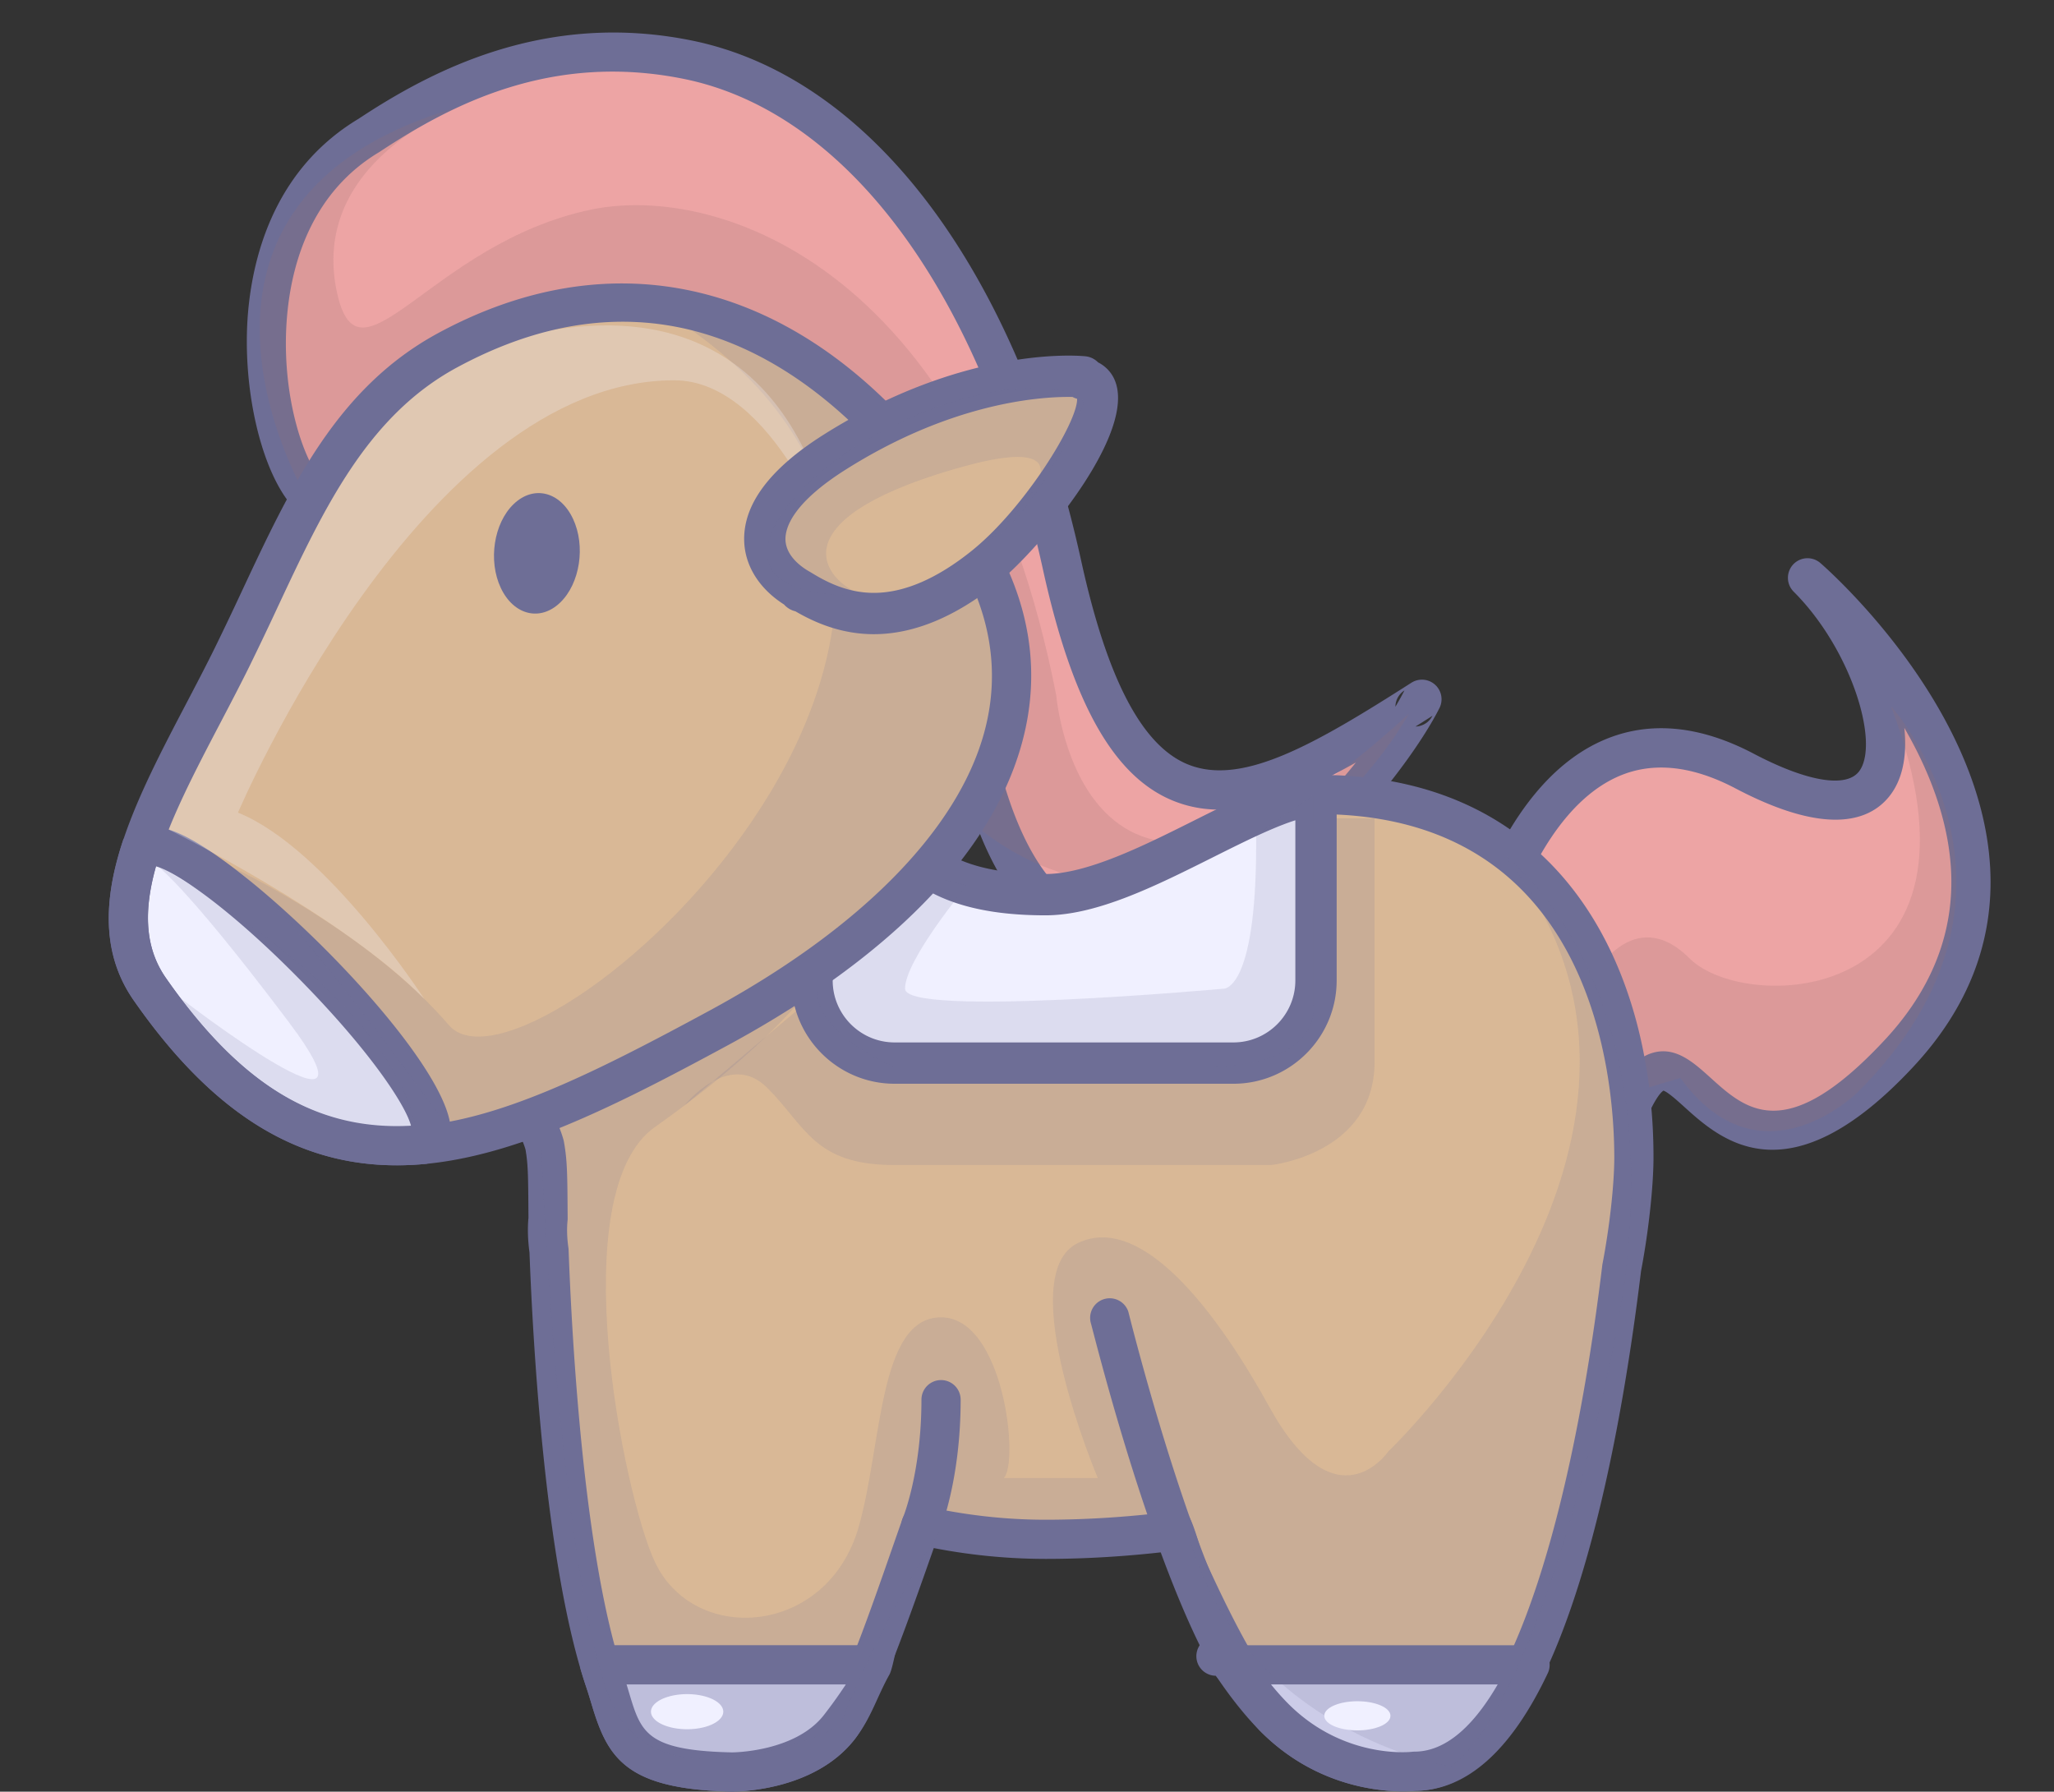 <?xml version="1.0" standalone="no"?><!DOCTYPE svg PUBLIC "-//W3C//DTD SVG 1.1//EN" "http://www.w3.org/Graphics/SVG/1.1/DTD/svg11.dtd"><svg t="1751175441811" class="icon" viewBox="0 0 1174 1024" version="1.1" xmlns="http://www.w3.org/2000/svg" p-id="13744" xmlns:xlink="http://www.w3.org/1999/xlink" width="229.297" height="200"><rect x="0" y="0" width="1174" height="1024" fill="#333333" stroke="none"/><path d="M846.142 545.783s36.262-165.446 150.982-105.115c114.716 60.33 88.101-58.333 36.058-110.381 0 0 168.803 146.354 52.435 271.544-116.364 125.194-121.402-67.466-161.243 50.06l-78.232-106.107z" fill="#EDA4A4" p-id="13745"></path><path d="M857.083 548.178l-0.005 0.009c0.175-0.817 18.492-81.514 66.696-103.892 19.795-9.194 42.721-7.079 68.127 6.28 54.428 28.621 78.35 17.666 88.829 3.438 21.982-29.844-3.249-95.274-39.638-131.645a11.196 11.196 0 0 1-15.248 16.381c0.845 0.732 84.843 74.667 89.31 158.542 1.879 35.345-10.814 67.952-37.735 96.913-56.543 60.836-79.432 40.138-99.628 21.868-9.709-8.764-19.743-17.84-32.531-14.511-12.344 3.211-21.169 16.315-31.492 46.731a11.234 11.234 0 0 1 8.892-7.47 11.173 11.173 0 0 1 10.724 4.429l-78.227-106.112c1.912 2.592 2.621 5.889 1.927 9.038z m77.892 107.311c9.775-28.829 15.427-32.021 16.036-32.29a1.365 1.365 0 0 1-0.567 0.076c2.267 0.331 8.316 5.804 12.306 9.416 20.787 18.794 59.485 53.79 131.064-23.233 31.242-33.608 45.942-71.782 43.699-113.45-5.029-93.423-93.244-170.924-97.003-174.177a11.196 11.196 0 0 0-15.253 16.381c32.885 32.885 49.233 86.505 37.433 102.523-7.23 9.822-29.797 6.092-60.345-9.978-31.955-16.797-61.568-19.068-88.054-6.743-58.257 27.105-78.256 115.618-79.082 119.372a11.215 11.215 0 0 0 1.927 9.048l78.232 106.107a11.201 11.201 0 0 0 10.724 4.429 11.225 11.225 0 0 0 8.882-7.48z" fill="#6E6E96" p-id="13746"></path><path d="M910.051 558.859s23.205-43.543 55.693-11.059c32.484 32.484 180.694 27.171 114.985-144.343 0 0 95.586 106.263-18.657 220.511 0 0-55.457 55.655-101.64-7.9l-23.795 7.192-26.586-64.401z" fill="#966E6E" opacity=".2" p-id="13747"></path><path d="M210.906 77.373c-83.592 50.008-61.483 180.047-33.362 206.703 0 0 98.589 30.368 169.908-43.146 71.319-73.529 159.756 18.01 215.222 208.616 55.467 190.601 217.39 15.068 250.062-49.894-96.413 61.535-166.749 100.625-205.707-76.712-33.504-152.488-109.696-267.879-214.283-288.893-75.744-15.215-134.931 12.287-181.841 43.326z" fill="#EDA4A4" p-id="13748"></path><path d="M205.159 67.763c-45.328 27.115-59.249 72.778-62.946 106.31-5.057 45.904 7.329 98.892 27.62 118.13 1.261 1.185 2.762 2.068 4.415 2.574 4.292 1.322 106.017 31.497 181.251-46.046 17.845-18.398 36.809-25.264 56.373-20.404 50.466 12.533 102.816 96.403 140.045 224.345 17.09 58.725 45.758 90.335 85.216 93.952 76.707 7.027 163.85-98.698 185.614-141.944a11.201 11.201 0 0 0-16.027-14.473c-55.424 35.374-97.059 59.419-128.065 46.556-26.019-10.795-45.866-48.813-60.68-116.231C581.606 155.029 498.236 43.822 394.953 23.068 310.884 6.177 246.119 40.639 204.725 68.037c0.142-0.099 0.283-0.184 0.434-0.274z m185.378-22.733c94.311 18.95 171.155 123.744 205.551 280.313 16.726 76.136 40.238 118.116 73.973 132.117 41.026 17.019 87.511-9.312 148.696-48.364a11.196 11.196 0 1 1-16.027-14.478c-20.801 41.366-101.541 135.38-163.548 129.699-29.372-2.687-51.495-28.9-65.756-77.902-40.072-137.722-96.993-225.134-156.162-239.829-19.158-4.76-48.209-4.019-77.854 26.543-65.78 67.806-157.654 40.521-158.575 40.238 1.653 0.505 3.154 1.388 4.415 2.574-11.739-11.125-25.892-52.936-20.768-99.411 3.14-28.489 14.743-67.149 52.175-89.542l0.434-0.274C258.392 59.381 315.441 29.939 390.537 45.031z" fill="#6E6E96" p-id="13749"></path><path d="M261.995 61.209s-86.25 31.497-69.203 106.778c12.858 56.808 53.384-28.602 144.376-48.048 74.931-16.018 219.359 35.567 266.576 277.654 0 0 15.361 181.841 201.485 10.37 0 0-74.275 137.878-205.962 88.314C467.575 446.722 424.532 187.14 321.485 207.303S173.639 281.229 173.639 281.229s-96.578-166.74 88.356-220.02z" fill="#966E6E" opacity=".2" p-id="13750"></path><path d="M240.996 639.41c-5.525 2.989-6.677 4.316 0 0z m515-185.303c-36.186-0.704-108.643 57.242-158.448 57.242-85.977 0-102.547-46.169-102.547-124.906 0-57.398-95.213 99.014-181.615 191.654-22.185 15.607-40.705 31.728-49.918 41.947-1.624 1.809-1.591 3.079-0.425 4.052-10.856 7.862-17.944 12.67-22.048 15.314 14.436-7.773 58.555-26.628 70.304 15.059 1.752 10.063 1.804 16.216 1.955 42.027-0.59 5.865-0.331 12.008 0.552 18.294 1.7 45.758 8.306 176.208 31.823 245.685 10.2 30.123 7.744 50.848 72.528 52.265 0 0 41.276 0.571 61.653-25.75 12.731-16.452 31.265-71.635 46.603-115.193a325.31 325.31 0 0 0 71.13 7.971c25.556 0 52.591-1.87 79.682-5.525 15.375 33.948 34.576 90.793 51.363 107.576 35.898 35.888 79.795 30.505 79.795 30.505 76.442 0 108.242-202.789 118.526-287.693 4.42-22.865 6.97-47.911 6.97-63.263 0-90.821-39.288-205.92-177.884-207.261z" fill="#D9B896" p-id="13751"></path><path d="M391.095 631.902s25.457-32.167 47.496-10.134 26.761 44.072 72.405 44.072h215.647s59.027-6.29 59.027-59.022V467.717h-29.891l-279.84 92.512-84.843 71.673z" fill="#6E6E96" opacity=".15" p-id="13752"></path><path d="M511.354 607.601h193.609c25.972 0 47.222-21.25 47.222-47.222v-94.443c0-3.981-0.552-7.825-1.483-11.522-37.603 4.288-105.654 56.93-153.149 56.93-72.429 0-95.6-32.767-101.102-90.165-18.719 6.28-32.319 23.993-32.319 44.757v94.443c0 25.972 21.25 47.222 47.222 47.222z" fill="#F0F0FF" p-id="13753"></path><path d="M511.354 619.407h193.609c32.555 0 59.027-26.477 59.027-59.027v-94.443c0-4.717-0.623-9.567-1.851-14.422l-2.531-10.002-10.252 1.171c-18.582 2.12-41.961 13.822-66.72 26.213-28.697 14.365-61.232 30.642-85.093 30.642-68.056 0-84.645-30.411-89.348-79.488l-1.421-14.79-14.086 4.727c-24.14 8.099-40.365 30.585-40.365 55.948v94.443c0.005 32.545 26.487 59.027 59.032 59.027z m-35.416-59.027v-94.443a35.43 35.43 0 0 1 24.267-33.565l-15.503-10.063c6.781 70.681 40.53 100.837 112.85 100.837 29.438 0.005 63.102-16.844 95.652-33.135 22.841-11.428 44.407-22.227 58.829-23.871l-12.783-8.835c0.76 3.003 1.129 5.822 1.129 8.627v94.443c0 19.531-15.885 35.416-35.416 35.416h-193.609c-19.526 0.005-35.416-15.876-35.416-35.412zM235.679 629.55c-5.379 2.904-10.455 5.643-10.474 12.58a11.225 11.225 0 0 0 5.827 9.869c6.016 3.291 10.445 0.434 16.036-3.183 5.053-3.254 6.63-9.935 3.565-15.101s-9.662-7.017-14.955-4.165z m-0.756 0.453c-2.555 1.653-3.433 2.13-3.442 2.134 5.246-2.847 11.404-0.883 14.497 4.222 3.098 5.109 2.021 11.456-2.937 14.804 0.25-0.156 1.365-0.864 3.268-1.879a11.201 11.201 0 0 1-11.385-19.281z" fill="#6E6E96" p-id="13754"></path><path d="M756.213 442.906c-19.583-0.382-44.473 12.084-73.293 26.51-28.763 14.403-61.36 30.727-85.363 30.727-77.222 0-91.35-38.292-91.35-113.71 0-12.344-4.023-19.975-11.957-22.685-18.043-6.162-38.845 19.252-96.318 93.645-28.796 37.267-61.431 79.493-92.729 113.058a11.144 11.144 0 0 1 1.742-1.521c-21.033 14.799-40.87 31.497-51.788 43.595-3.74 4.151-4.307 8.217-4.118 10.903a13.255 13.255 0 0 0 4.826 9.26 11.22 11.22 0 0 1-4.019-8.977 11.239 11.239 0 0 1 4.628-8.689c-11.092 8.028-17.845 12.58-21.566 14.983a11.201 11.201 0 0 0 11.399 19.271c12.967-6.994 30.85-12.755 42.141-7.971 5.733 2.437 9.68 7.74 12.075 16.216a12.618 12.618 0 0 1-0.26-1.11c1.554 8.897 1.634 14.077 1.79 40.171 0-0.406 0.019-0.803 0.061-1.199-0.661 6.46-0.458 13.52 0.6 20.99a9.402 9.402 0 0 1-0.099-1.152c1.804 48.53 8.575 178.465 32.408 248.868 1.147 3.386 2.144 6.715 3.112 9.935 9.048 30.179 18.936 48.596 79.781 49.927 2.007 0.033 47.231 0.307 70.757-30.094 13.09-16.929 32.356-73.009 48.303-118.328a11.192 11.192 0 0 1-13.014 7.211 337.626 337.626 0 0 0 73.586 8.235c26.199 0 53.507-1.879 81.179-5.615a11.206 11.206 0 0 1-11.706-6.479c15.201 33.546 34.75 91.969 53.653 110.872 39.288 39.298 87.067 33.943 89.074 33.702a9.501 9.501 0 0 1-1.365 0.085c82.444 0 116.6-189.949 129.638-297.539-0.028 0.255-0.076 0.51-0.113 0.774 4.283-22.227 7.178-48.506 7.178-65.397 0-104.733-49.644-217.121-188.873-218.476z m166.466 218.485c0 15.611-2.72 40.176-6.776 61.143a6.417 6.417 0 0 0-0.109 0.77c-20.05 165.564-61.209 277.838-107.406 277.838-0.463 0-0.907 0.033-1.36 0.09-1.539 0.175-39.175 4.033-70.526-27.304-16.811-16.825-35.157-54.659-49.082-85.391-2.035-4.505-6.79-26.029-11.702-25.367-26.676 3.598-52.992 5.416-78.19 5.416-22.766 0-45.871-2.592-68.684-7.702a11.196 11.196 0 0 0-13.01 7.206c-14.88 42.259-32.748 96.346-44.898 112.052-16.485 21.306-52.279 21.415-52.633 21.406-48.86-1.077-51.953-11.38-58.725-33.967a300.963 300.963 0 0 0-3.348-10.691c-22.893-67.612-29.476-194.964-31.242-242.512a11.853 11.853 0 0 0-0.099-1.152c-0.812-5.681-0.973-10.922-0.501-15.602a11.333 11.333 0 0 0 0.061-1.199c-0.161-25.906-0.203-32.871-2.125-43.883a9.855 9.855 0 0 0-0.255-1.105c-5.341-18.974-16.48-27.2-24.891-30.76-22.756-9.647-50.593 2.989-61.506 8.864a11.206 11.206 0 0 1 11.395 19.266c3.943-2.545 11.059-7.334 22.539-15.645a11.206 11.206 0 0 0 0.604-17.67c1.804 1.506 2.98 3.886 3.154 6.37 0.198 2.866-0.959 4.977-1.601 5.69 7.385-8.193 24.404-23.668 48.048-40.29 0.633-0.449 1.218-0.949 1.747-1.516 32.007-34.33 64.982-77 94.07-114.645 28.451-36.828 63.867-82.662 74.351-85.896-2.139 0.661-5.846-1.176-6.616-3.272 0.019 0.047 0.42 1.181 0.42 4.514 0 81.698 19.342 136.112 113.748 136.112 29.296 0 62.895-16.825 95.388-33.098 23.979-12.004 48.775-24.423 62.838-24.149 154.901 1.492 166.919 150.448 166.919 196.079z" fill="#6E6E96" p-id="13755"></path><path d="M345.63 960.489c10.2 30.123 7.744 50.844 72.523 52.26 0 0 41.281 0.571 61.657-25.745a283.713 283.713 0 0 0 23.568-35.501H342.787c0.921 3.074 1.861 6.092 2.843 8.986z m358.658-8.977c8.207 12.202 16.518 22.534 24.3 30.33 35.898 35.888 79.795 30.505 79.795 30.505 27.445 0 49.144-24.933 66.153-60.836h-170.248z" fill="#CCCCE8" p-id="13756"></path><path d="M335.019 964.083c1.147 3.386 2.144 6.715 3.112 9.935 9.048 30.179 18.936 48.596 79.781 49.927 2.007 0.033 47.231 0.307 70.757-30.094 9.397-12.141 12.452-23.856 19.758-36.866 1.946-3.466 6.63-26.605 4.623-30.028s-5.69 13.345-9.666 13.345H342.782c-3.542 0-6.875 1.672-8.986 4.519s-2.753 6.526-1.738 9.912c1.105 3.669 2.045 6.635 2.961 9.35z m7.768-1.369H503.383a11.192 11.192 0 0 1-9.77-16.679 272.176 272.176 0 0 1-22.657 34.122c-16.49 21.306-52.284 21.415-52.638 21.406-48.86-1.077-51.953-11.38-58.725-33.967a300.963 300.963 0 0 0-3.348-10.691 276.884 276.884 0 0 1-2.729-8.613c1.02 3.391 0.378 7.064-1.733 9.912a11.239 11.239 0 0 1-8.996 4.51zM694.999 957.764c8.618 12.821 17.255 23.578 25.679 31.988 39.288 39.303 87.067 33.948 89.074 33.712a10.223 10.223 0 0 1-1.365 0.08c29.476 0 55.141-22.614 76.268-67.23a11.192 11.192 0 0 0-10.124-15.994h-170.253a11.192 11.192 0 1 0-9.279 17.444z m169.422-11.055c-17.113 36.115-35.964 54.428-56.033 54.428-0.463 0-0.907 0.033-1.36 0.09-1.539 0.175-39.175 4.033-70.526-27.304-7.286-7.286-15.215-17.208-22.921-28.664a11.206 11.206 0 0 1-9.298 17.453h170.253a11.21 11.21 0 0 1-10.115-16.003z" fill="#6E6E96" p-id="13757"></path><path d="M634.201 752.926s32.649 133.623 70.086 198.586" fill="#CCCCE8" p-id="13758"></path><path d="M623.501 756.236c1.346 4.354 33.457 135.569 71.083 200.867a11.201 11.201 0 0 0 19.413-11.187c-36.365-63.107-68.778-195.266-69.104-196.305a11.201 11.201 0 0 0-21.391 6.625z" fill="#6E6E96" p-id="13759"></path><path d="M526.408 871.816s11.465-27.049 11.465-71.843" fill="#CCCCE8" p-id="13760"></path><path d="M536.722 876.179c0.505-1.185 12.353-29.665 12.353-76.211a11.196 11.196 0 1 0-22.402 0c0 41.635-10.483 67.248-10.587 67.503l0.014-0.033a11.201 11.201 0 1 0 20.622 8.741z" fill="#6E6E96" p-id="13761"></path><path d="M499.832 476.188s18.941 65.959-125.492 167.934c-52.945 37.395-17.921 210.58 0 248.66 22.402 47.599 98.571 42.561 116.486-20.168 13.439-47.042 11.201-119.702 47.042-119.702s44.799 82.893 35.841 91.851h53.762s-49.281-116.486-11.196-134.407c38.075-17.925 82.411 45.021 109.082 93.494 38.335 69.699 68.179 25.679 68.179 25.679s194.605-185.425 64.675-342.225c0 0 109.115 76.164 62.72 288.973s-91.841 233.455-91.841 233.455-120.288-20.357-150.089-133.618l-142.279 0.047s-32.087 47.741-56.912 110.829c0 0-101.824 49.205-129.978-12.986-28.149-62.196-40.54-297.808-40.54-325.287 0 0-5.251-20.291-35.752-20.291 0 0.019 178.772-95.714 226.291-152.238z" fill="#6E6E96" opacity=".15" p-id="13762"></path><path d="M552.706 506.075s-35.416 42.5-35.416 59.027 181.803 0 181.803 0 18.889 2.361 18.889-82.638v-5.227l32.72-22.822v119.263s7.419 36.29-63.414 36.29h-175.934s-51.878-21.373-43.647-49.583 66.11-59.027 66.11-59.027l18.889 4.717z" fill="#6E6E96" opacity=".15" p-id="13763"></path><path d="M555.818 310.941c63.409 105.276-15.267 206.354-145.107 276.601-129.841 70.252-228.846 115.91-325.102-22.208-35.128-50.414 12.807-120.42 47.066-189.765 34.24-69.345 58.22-140.23 123.14-175.362 129.85-70.247 236.6 5.464 300.004 110.735z" fill="#D9B896" p-id="13764"></path><path d="M241.463 654.129c36.465-13.345-137.632-191.923-161.125-168.426-9.459 29.344-10.814 56.548 5.275 79.63 49.904 71.607 100.549 93.806 155.85 88.796z" fill="#F0F0FF" p-id="13765"></path><path d="M245.312 664.645c7.494-2.744 12.108-9.345 12.339-17.675 1.1-39.628-110.924-151.506-155.699-170.787-12.958-5.582-22.907-5.048-29.542 1.591l-1.908 1.912-0.836 2.574c-11.829 36.724-9.624 65.992 6.753 89.471 48.553 69.685 101.324 99.416 166.05 93.556l1.459-0.132 1.384-0.51z m-150.514-105.725c-12.268-17.595-13.477-39.761-3.806-69.784l-2.739 4.486a4.061 4.061 0 0 1-2.073 1.162c7.834-0.77 40.436 19.479 85.523 65.393 44.875 45.687 64.443 78.487 63.551 86.274 0.099-0.926 1.214-2.418 2.356-2.838l2.838-0.637c-56.647 5.133-101.569-20.792-145.651-84.055z" fill="#6E6E96" p-id="13766"></path><path d="M103.16 570.462s123.031 94.816 61.511 13.18c-61.511-81.632-76.424-90.019-76.424-90.019s126.54 67.777 147.997 144.451c0.51 1.842 1.36 3.646 1.36 5.539 0.009 36.361-94.793-10.705-134.445-73.151z" fill="#6E6E96" opacity=".15" p-id="13767"></path><path d="M133.491 496.05s77.17 36.304 123.031 89.83c45.862 53.521 369.902-231.972 139.021-397.054 0 0 222.679 43.43 170.107 253.684l-2.238 8.963s-170.229 195.493-305.765 195.493c0.005 0.005-92.625-131.054-124.155-150.916z" fill="#6E6E96" opacity=".15" p-id="13768"></path><path d="M242.483 570.91s-55.679-86.005-106.461-106.461c0 0 105.12-247.102 249.345-247.102 57.119 0 91.407 97.98 91.407 97.98S463.679 164.945 316.806 188.481c-174.375 27.941-209.329 246.308-220.393 285.649 0 0 98.764 48.539 146.071 96.781z" fill="#F7F7FF" opacity=".27" p-id="13769"></path><path d="M546.223 316.721c20.159 33.457 25.651 67.74 16.329 101.895-15.281 56.014-71.106 112.51-157.168 159.076-133.949 72.476-220.615 110.338-310.582-18.771-25.807-37.022 1.912-89.948 31.261-145.986 5.553-10.597 11.291-21.557 16.65-32.408a1826.96 1826.96 0 0 0 15.951-33.442c26.321-56.194 51.188-109.276 102.476-137.033 150.335-81.325 249.449 47.505 285.082 106.669z m-295.74-126.365c-57.78 31.27-84.173 87.596-112.104 147.228a1828.754 1828.754 0 0 1-15.753 33.027c-5.237 10.615-10.918 21.458-16.41 31.941-31.162 59.49-63.376 121.006-29.797 169.191 47.089 67.57 97.853 97.447 159.765 94.018 55.103-3.051 114.055-32.762 179.853-68.368 64.736-35.024 146.453-93.442 168.123-172.879 10.998-40.294 4.694-80.447-18.742-119.353-81.127-134.686-198.855-177.601-314.936-114.805z" fill="#6E6E96" p-id="13770"></path><path d="M327.515 296.519c7.305 15.545 4 37.031-7.4 47.93-11.385 10.922-26.557 7.135-33.882-8.448-7.315-15.545-4.009-37.036 7.404-47.949 11.399-10.894 26.553-7.149 33.877 8.467z" fill="#6E6E96" p-id="13771"></path><path d="M372.083 978.292a20.659 10.035 0 1 0 41.319 0 20.659 10.035 0 1 0-41.319 0Z" fill="#F0F0FF" p-id="13772"></path><path d="M756.94 980.653a18.889 8.264 0 1 0 37.777 0 18.889 8.264 0 1 0-37.777 0Z" fill="#F0F0FF" p-id="13773"></path><path d="M476.963 258.487c79.177-50.05 142.236-43.109 142.236-43.109s-0.331 0.42-0.874 1.081c3.036 0.439 5.416 1.606 6.97 3.683 12.004 16.155-31.549 78.945-62.328 103.727-51.032 41.073-85.429 25.877-105.607 13.383-1.572-0.973 0.269 1.804 0 0-23.719-13.076-36.597-43.241 19.602-78.766z" fill="#D9B896" p-id="13774"></path><path d="M499.478 362.459c-19.13 0-34.325-6.946-44.846-13.076a12.49 12.49 0 0 1-6.507-3.891c-14.138-8.991-22.383-22.09-22.775-36.398-0.571-20.839 14.672-41.225 45.304-60.59 64.628-40.851 119.513-45.262 140.107-45.262 5.945 0 9.359 0.359 9.732 0.397a11.82 11.82 0 0 1 7.149 3.48 20.277 20.277 0 0 1 7.121 5.959c20.792 27.979-39.699 100.101-64.387 119.981-24.239 19.512-48.091 29.4-70.899 29.4z m-36.573-35.629c0.246 0.132 0.486 0.274 0.666 0.382 8.755 5.416 20.74 11.635 35.907 11.635 17.288 0 36.158-8.136 56.085-24.177 29.901-24.074 60.477-73.411 60.08-86.742a12.311 12.311 0 0 1-2.63-1.058 160.672 160.672 0 0 0-2.257-0.019c-18.539 0-68.079 4.056-127.489 41.612-30.293 19.148-34.505 33.268-34.321 39.987 0.264 9.709 9.822 16.07 13.921 18.355l0.038 0.024z" fill="#6E6E96" p-id="13775"></path><path d="M563.477 310.242s81.779-71.446-18.705-41.961c-100.483 29.49-74.412 63.244-51.859 71.895 0 0-75.961 5.312-48.624-42.405 27.341-47.713 127.159-89.92 172.879-71.857l2.522 4.614c0.005-0.005-27.866 67.078-56.213 79.715z" fill="#6E6E96" opacity=".15" p-id="13776"></path></svg>